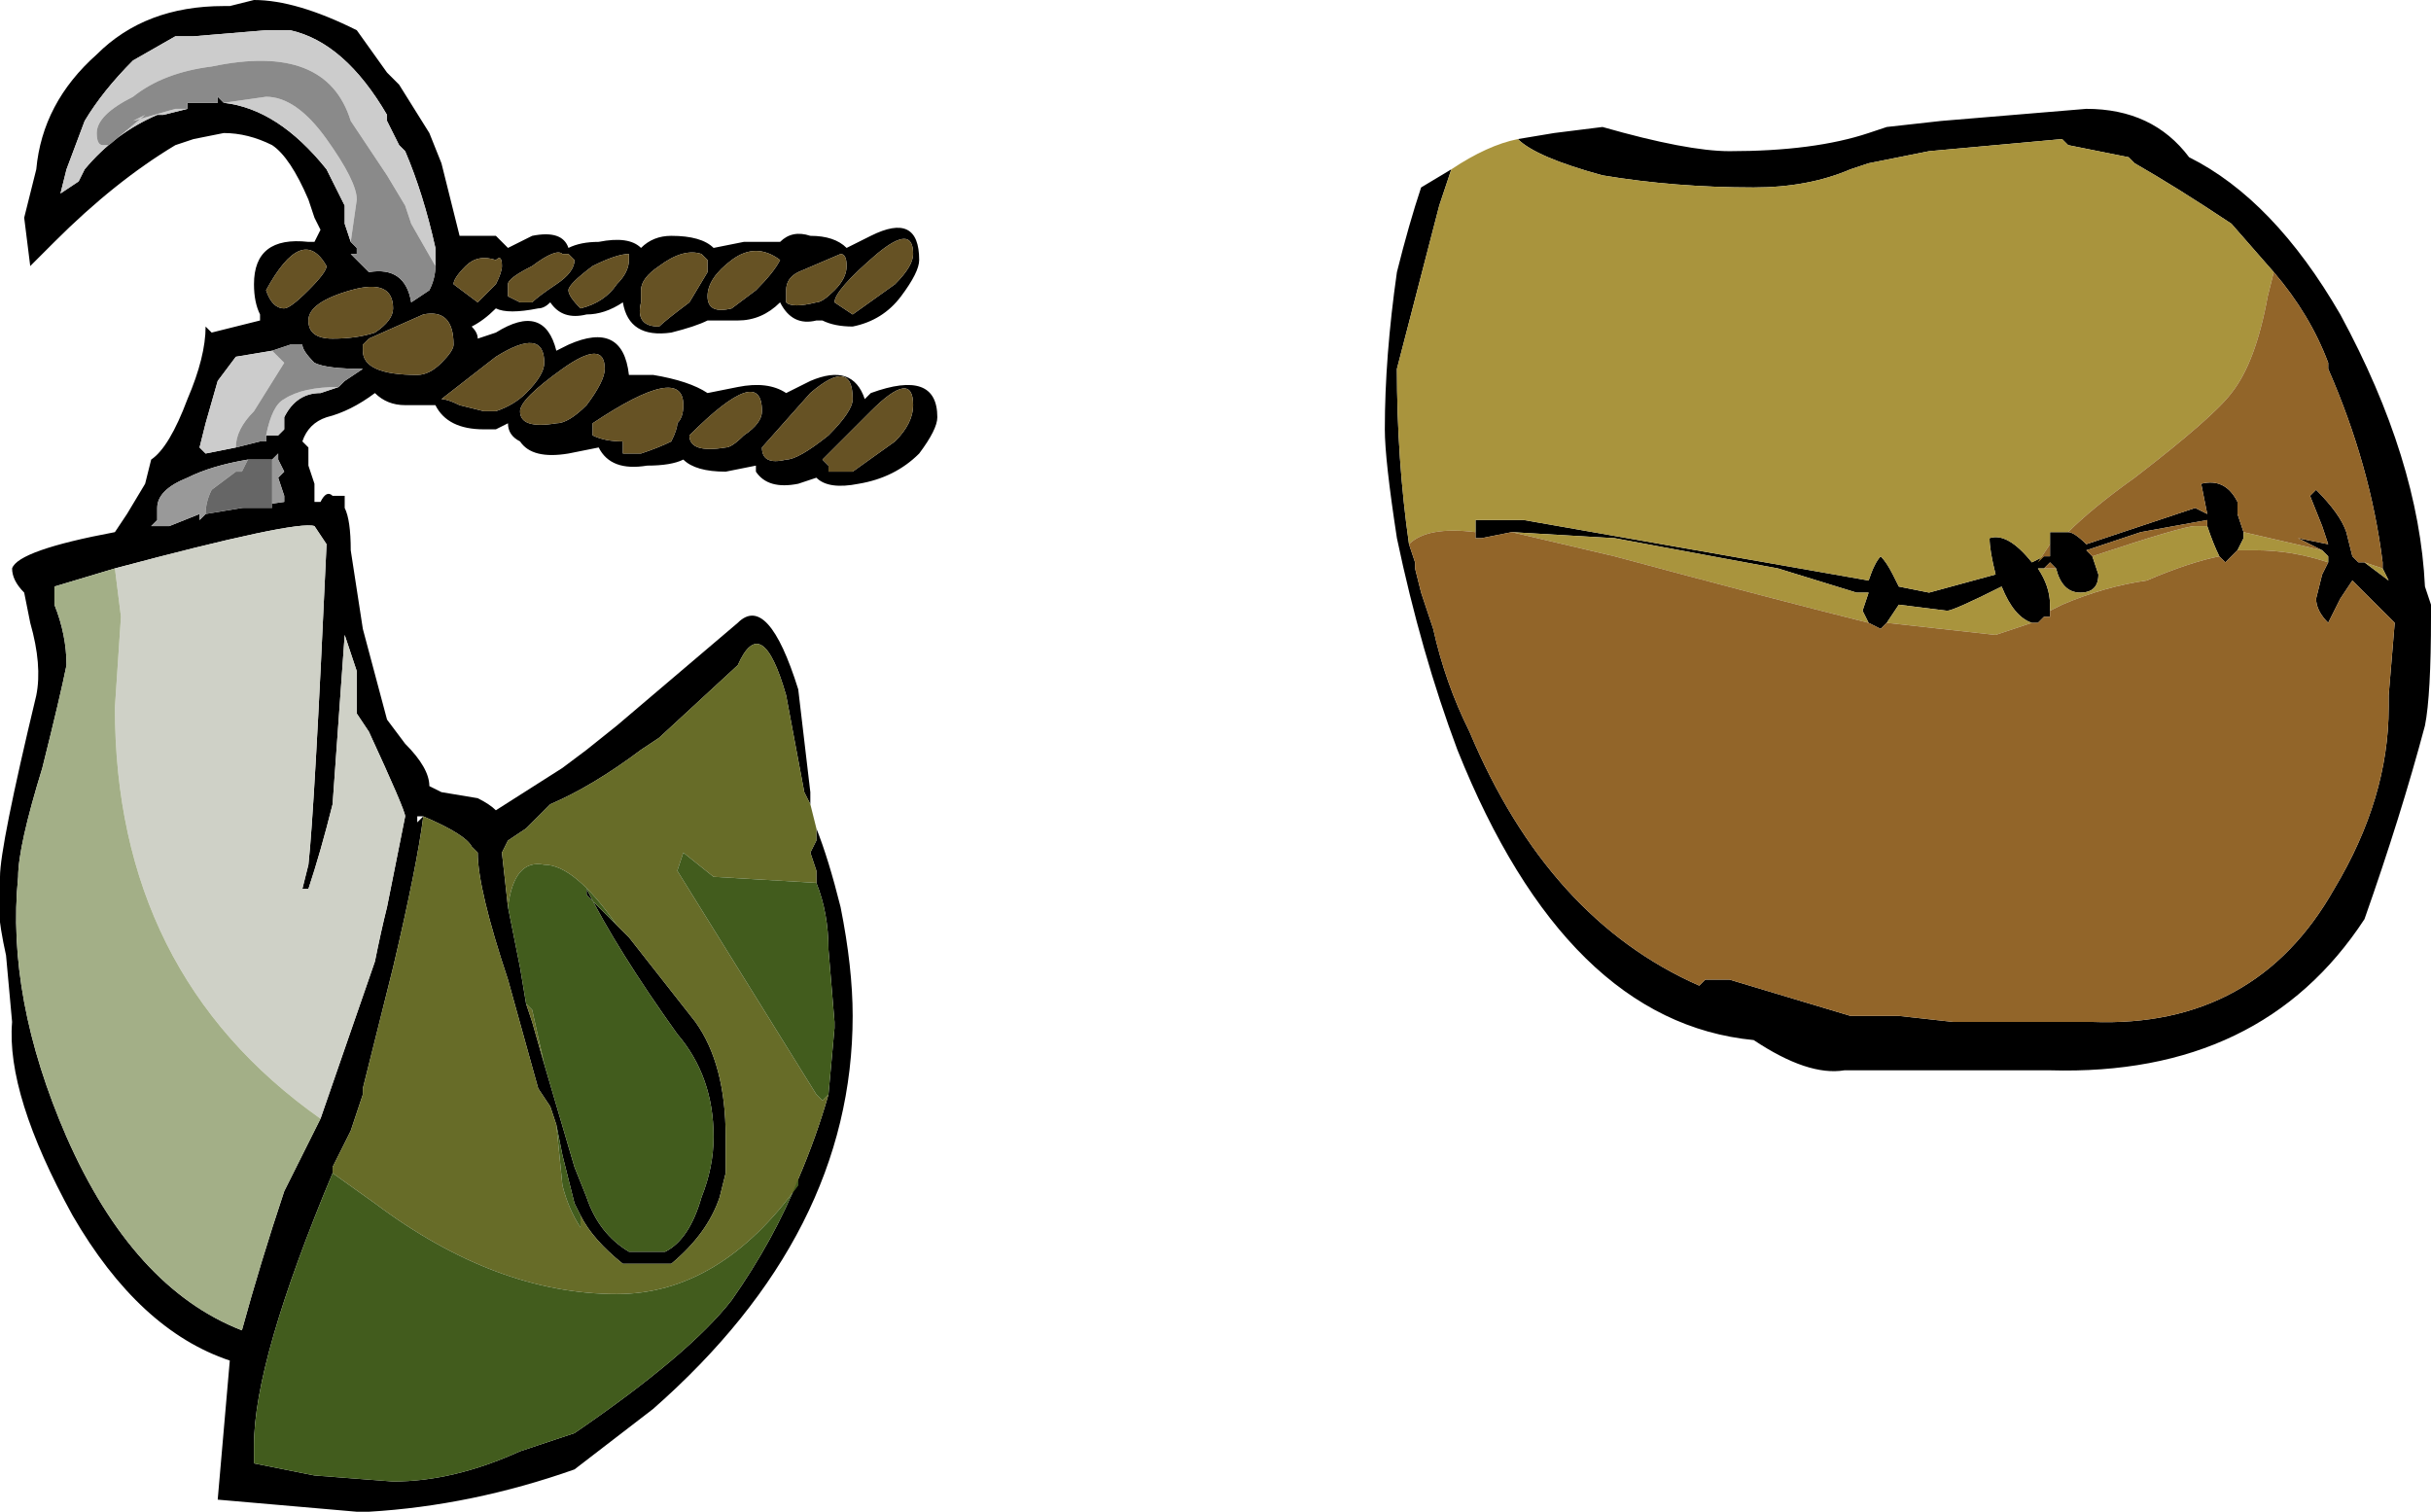 <?xml version="1.0" encoding="UTF-8" standalone="no"?>
<svg xmlns:ffdec="https://www.free-decompiler.com/flash" xmlns:xlink="http://www.w3.org/1999/xlink" ffdec:objectType="shape" height="12.5px" width="20.1px" xmlns="http://www.w3.org/2000/svg">
  <g transform="matrix(1.0, 0.0, 0.0, 1.0, 8.1, 8.85)">
    <path d="M4.45 -7.7 L4.75 -7.75 5.15 -7.8 Q5.85 -7.6 6.2 -7.6 6.9 -7.6 7.35 -7.75 L7.5 -7.8 7.95 -7.85 9.15 -7.95 Q9.7 -7.95 10.0 -7.55 10.7 -7.2 11.25 -6.25 11.9 -5.05 11.95 -4.0 L12.0 -3.85 12.0 -3.75 Q12.0 -3.1 11.95 -2.85 11.75 -2.1 11.45 -1.25 10.6 0.05 8.85 0.0 L7.15 0.0 Q6.85 0.05 6.4 -0.25 4.85 -0.4 3.95 -2.65 3.65 -3.45 3.45 -4.4 3.35 -5.05 3.35 -5.3 3.35 -5.9 3.45 -6.6 3.55 -7.0 3.65 -7.3 L3.9 -7.45 3.8 -7.15 3.45 -5.8 Q3.45 -5.05 3.55 -4.35 L3.6 -4.2 3.6 -4.15 3.65 -3.95 3.75 -3.65 Q3.85 -3.2 4.05 -2.8 4.7 -1.25 5.95 -0.7 L6.0 -0.75 6.2 -0.75 7.2 -0.45 7.6 -0.45 8.05 -0.4 9.2 -0.4 Q10.55 -0.35 11.2 -1.5 11.65 -2.25 11.65 -3.0 L11.65 -3.1 11.7 -3.7 11.35 -4.05 11.25 -3.9 11.15 -3.7 Q11.05 -3.8 11.05 -3.9 L11.1 -4.1 11.15 -4.2 11.15 -4.25 11.1 -4.3 10.9 -4.4 11.15 -4.35 11.1 -4.5 11.0 -4.75 11.05 -4.8 Q11.25 -4.6 11.3 -4.45 L11.35 -4.25 11.4 -4.2 11.45 -4.2 11.65 -4.05 11.6 -4.15 11.6 -4.2 Q11.5 -5.0 11.15 -5.8 L11.15 -5.85 Q11.0 -6.25 10.7 -6.6 L10.35 -7.0 Q9.9 -7.3 9.55 -7.5 L9.5 -7.55 9.0 -7.65 8.95 -7.7 7.85 -7.6 7.35 -7.5 7.2 -7.45 Q6.85 -7.3 6.4 -7.3 5.75 -7.3 5.15 -7.4 4.6 -7.55 4.45 -7.7 M4.1 -4.45 Q4.1 -4.6 4.1 -4.55 L4.5 -4.55 7.35 -4.05 Q7.4 -4.2 7.45 -4.25 7.5 -4.2 7.55 -4.1 L7.6 -4.0 7.85 -3.95 8.4 -4.1 Q8.35 -4.3 8.35 -4.4 8.5 -4.45 8.7 -4.2 L8.8 -4.25 8.85 -4.25 8.85 -4.35 8.85 -4.45 9.0 -4.45 Q9.05 -4.45 9.15 -4.35 L10.05 -4.65 10.15 -4.6 10.1 -4.85 Q10.3 -4.9 10.4 -4.7 L10.4 -4.6 10.45 -4.45 10.45 -4.4 10.4 -4.3 10.3 -4.2 10.25 -4.25 Q10.2 -4.35 10.15 -4.5 L10.15 -4.55 9.6 -4.45 9.15 -4.3 9.2 -4.25 9.25 -4.1 Q9.25 -3.95 9.1 -3.95 8.95 -3.95 8.9 -4.15 L8.85 -4.2 8.8 -4.15 8.75 -4.15 Q8.85 -4.0 8.85 -3.85 L8.85 -3.8 8.85 -3.75 8.8 -3.75 8.75 -3.7 8.7 -3.7 Q8.55 -3.75 8.45 -4.0 8.05 -3.8 8.0 -3.8 L7.6 -3.85 7.5 -3.7 7.45 -3.65 7.35 -3.7 7.3 -3.8 7.35 -3.95 7.25 -3.95 6.6 -4.15 5.25 -4.4 4.4 -4.45 4.15 -4.4 4.1 -4.4 4.1 -4.45 M-1.35 -2.0 Q-1.25 -1.75 -1.15 -1.35 -1.05 -0.85 -1.05 -0.45 -1.05 1.35 -2.7 2.8 L-3.35 3.3 Q-4.2 3.6 -5.05 3.65 L-5.15 3.65 -6.3 3.55 -6.2 2.4 Q-6.95 2.15 -7.5 1.2 -8.05 0.2 -8.0 -0.4 L-8.05 -0.95 Q-8.15 -1.4 -8.1 -1.6 -8.1 -1.85 -7.8 -3.1 -7.75 -3.35 -7.85 -3.7 L-7.9 -3.95 Q-8.0 -4.05 -8.0 -4.15 -7.95 -4.3 -7.15 -4.45 L-7.05 -4.6 -6.9 -4.85 -6.85 -5.05 Q-6.7 -5.15 -6.55 -5.55 -6.4 -5.9 -6.4 -6.15 L-6.35 -6.1 -5.95 -6.2 -5.95 -6.25 Q-6.0 -6.35 -6.0 -6.5 -6.0 -6.9 -5.55 -6.85 L-5.5 -6.85 -5.45 -6.95 -5.5 -7.05 -5.55 -7.2 Q-5.7 -7.55 -5.85 -7.65 -6.05 -7.75 -6.25 -7.75 L-6.5 -7.7 -6.65 -7.65 Q-7.15 -7.35 -7.65 -6.85 L-7.85 -6.65 -7.9 -7.05 -7.8 -7.45 Q-7.75 -8.0 -7.3 -8.4 -6.9 -8.8 -6.25 -8.8 L-6.2 -8.8 -6.0 -8.85 Q-5.65 -8.85 -5.15 -8.6 L-4.9 -8.25 -4.8 -8.15 -4.55 -7.75 -4.45 -7.5 -4.3 -6.9 -4.0 -6.9 -3.9 -6.8 -3.7 -6.9 Q-3.45 -6.95 -3.4 -6.8 -3.3 -6.85 -3.15 -6.85 -2.9 -6.9 -2.8 -6.8 -2.7 -6.9 -2.55 -6.9 -2.3 -6.9 -2.2 -6.8 L-1.95 -6.85 -1.65 -6.85 Q-1.55 -6.95 -1.4 -6.9 -1.2 -6.9 -1.1 -6.8 L-0.9 -6.9 Q-0.5 -7.1 -0.5 -6.7 -0.5 -6.6 -0.65 -6.4 -0.8 -6.2 -1.05 -6.15 -1.2 -6.15 -1.3 -6.2 L-1.35 -6.2 Q-1.55 -6.15 -1.65 -6.35 -1.8 -6.2 -2.0 -6.2 L-2.25 -6.2 Q-2.35 -6.15 -2.55 -6.1 -2.9 -6.05 -2.95 -6.35 -3.1 -6.25 -3.25 -6.25 -3.45 -6.2 -3.55 -6.35 -3.6 -6.3 -3.65 -6.3 -3.9 -6.25 -4.0 -6.3 -4.1 -6.2 -4.2 -6.15 -4.15 -6.1 -4.15 -6.05 L-4.0 -6.1 Q-3.6 -6.35 -3.5 -5.95 L-3.4 -6.0 Q-2.95 -6.2 -2.9 -5.75 L-2.7 -5.75 Q-2.4 -5.7 -2.25 -5.6 L-2.0 -5.65 Q-1.75 -5.7 -1.6 -5.6 L-1.4 -5.7 Q-1.05 -5.85 -0.95 -5.55 L-0.9 -5.6 Q-0.35 -5.8 -0.35 -5.4 -0.35 -5.3 -0.5 -5.1 -0.7 -4.9 -1.0 -4.85 -1.25 -4.8 -1.35 -4.9 L-1.5 -4.85 Q-1.75 -4.8 -1.85 -4.95 L-1.85 -5.0 -2.1 -4.95 Q-2.35 -4.95 -2.45 -5.05 -2.55 -5.0 -2.75 -5.0 -3.05 -4.95 -3.15 -5.15 L-3.4 -5.1 Q-3.7 -5.05 -3.8 -5.2 -3.9 -5.25 -3.9 -5.35 L-4.0 -5.3 -4.1 -5.3 Q-4.4 -5.3 -4.5 -5.5 L-4.75 -5.5 Q-4.9 -5.5 -5.0 -5.6 -5.2 -5.45 -5.4 -5.4 -5.55 -5.35 -5.6 -5.2 L-5.55 -5.15 -5.55 -5.0 -5.5 -4.85 -5.5 -4.7 -5.45 -4.7 Q-5.4 -4.8 -5.35 -4.75 L-5.25 -4.75 -5.25 -4.65 Q-5.2 -4.55 -5.2 -4.3 L-5.1 -3.65 -4.9 -2.9 -4.75 -2.7 Q-4.55 -2.5 -4.55 -2.35 L-4.45 -2.3 -4.15 -2.25 Q-4.05 -2.2 -4.0 -2.15 L-3.45 -2.5 -3.25 -2.65 -3.0 -2.85 -2.0 -3.7 Q-1.75 -3.95 -1.5 -3.15 L-1.4 -2.3 -1.4 -2.2 -1.45 -2.3 -1.6 -3.1 Q-1.8 -3.8 -2.0 -3.35 L-2.65 -2.75 -2.8 -2.65 Q-3.2 -2.35 -3.55 -2.2 L-3.75 -2.0 -3.9 -1.9 -3.95 -1.8 -3.9 -1.35 -3.8 -0.85 -3.75 -0.55 -3.7 -0.4 -3.6 -0.05 -3.35 0.8 -3.25 1.05 Q-3.15 1.35 -2.9 1.5 L-2.6 1.5 Q-2.4 1.4 -2.3 1.05 -2.2 0.8 -2.2 0.55 -2.2 0.05 -2.5 -0.3 -3.0 -1.0 -3.25 -1.5 L-3.25 -1.45 -2.9 -1.1 -2.35 -0.4 Q-2.1 -0.05 -2.1 0.55 L-2.1 0.85 -2.15 1.05 Q-2.25 1.35 -2.55 1.6 L-2.95 1.6 Q-3.2 1.4 -3.3 1.2 L-3.35 1.1 -3.45 0.7 -3.5 0.45 -3.55 0.3 -3.65 0.15 -3.9 -0.75 Q-4.15 -1.5 -4.15 -1.8 L-4.2 -1.85 Q-4.25 -1.95 -4.6 -2.1 -4.65 -1.7 -4.85 -0.85 L-5.1 0.15 -5.1 0.2 -5.2 0.5 -5.35 0.8 -5.35 0.85 Q-6.0 2.4 -6.0 3.1 L-6.0 3.25 -5.5 3.35 -4.85 3.4 Q-4.35 3.4 -3.8 3.15 L-3.35 3.0 Q-2.4 2.35 -2.05 1.9 -1.7 1.4 -1.5 0.9 -1.35 0.55 -1.25 0.2 L-1.2 -0.35 -1.2 -0.4 -1.25 -1.0 Q-1.25 -1.3 -1.35 -1.55 L-1.35 -1.65 -1.4 -1.8 -1.35 -1.9 -1.35 -2.0 M-6.25 -8.0 Q-5.8 -7.95 -5.4 -7.45 L-5.25 -7.15 -5.25 -7.0 -5.2 -6.85 -5.15 -6.8 -5.15 -6.75 -5.2 -6.75 -5.05 -6.6 Q-4.75 -6.65 -4.7 -6.35 L-4.55 -6.45 Q-4.5 -6.55 -4.5 -6.65 L-4.5 -6.8 Q-4.6 -7.25 -4.75 -7.6 L-4.8 -7.65 -4.9 -7.85 -4.9 -7.9 Q-5.25 -8.5 -5.7 -8.6 L-5.9 -8.6 -6.5 -8.55 -6.65 -8.55 -7.0 -8.35 Q-7.25 -8.1 -7.4 -7.85 L-7.55 -7.45 -7.6 -7.25 -7.45 -7.35 -7.4 -7.45 Q-7.15 -7.75 -6.8 -7.9 L-6.75 -7.9 -6.55 -7.95 -6.55 -8.0 -6.3 -8.0 -6.3 -8.05 -6.25 -8.0 M-5.85 -5.95 L-6.15 -5.9 -6.3 -5.7 -6.4 -5.35 -6.45 -5.15 -6.4 -5.1 -6.15 -5.15 -5.95 -5.2 -5.9 -5.2 -5.9 -5.25 -5.8 -5.25 -5.75 -5.3 -5.75 -5.4 Q-5.65 -5.6 -5.45 -5.6 L-5.3 -5.65 -5.25 -5.7 -5.1 -5.8 Q-5.4 -5.8 -5.5 -5.85 -5.6 -5.95 -5.6 -6.0 L-5.7 -6.0 -5.85 -5.95 M-7.15 -4.15 L-7.65 -4.0 -7.65 -3.85 Q-7.55 -3.6 -7.55 -3.35 -7.6 -3.1 -7.75 -2.5 -7.95 -1.85 -7.95 -1.6 -8.05 -0.6 -7.55 0.55 -7.0 1.8 -6.1 2.15 -5.95 1.6 -5.75 1.0 L-5.45 0.4 -5.0 -0.9 Q-4.95 -1.15 -4.9 -1.35 L-4.75 -2.1 Q-4.75 -2.15 -5.05 -2.8 L-5.15 -2.95 -5.15 -3.3 -5.25 -3.6 -5.35 -2.2 Q-5.45 -1.8 -5.55 -1.5 L-5.6 -1.5 -5.55 -1.7 Q-5.5 -2.15 -5.4 -4.35 L-5.5 -4.5 Q-5.65 -4.55 -7.15 -4.15 M-6.05 -5.05 Q-6.35 -5.0 -6.55 -4.9 -6.8 -4.8 -6.8 -4.65 L-6.8 -4.55 -6.85 -4.5 -6.7 -4.5 -6.45 -4.6 -6.45 -4.55 -6.4 -4.6 -6.1 -4.65 -5.75 -4.7 -5.75 -4.75 -5.8 -4.9 -5.75 -4.95 -5.8 -5.05 -5.8 -5.1 -5.85 -5.05 -6.05 -5.05 M-3.35 -6.7 L-3.4 -6.75 -3.45 -6.75 Q-3.5 -6.8 -3.7 -6.65 -3.9 -6.55 -3.9 -6.5 L-3.9 -6.4 -3.8 -6.35 -3.7 -6.35 Q-3.65 -6.4 -3.5 -6.5 -3.35 -6.6 -3.35 -6.7 M-2.9 -6.75 Q-3.0 -6.75 -3.2 -6.65 -3.4 -6.5 -3.4 -6.45 -3.4 -6.4 -3.3 -6.3 -3.1 -6.35 -3.0 -6.5 -2.9 -6.6 -2.9 -6.7 -2.9 -6.8 -2.9 -6.75 M-2.1 -5.15 Q-2.05 -5.15 -1.95 -5.25 -1.8 -5.35 -1.8 -5.45 -1.8 -5.85 -2.4 -5.25 -2.4 -5.1 -2.1 -5.15 M-2.5 -5.35 Q-2.45 -5.4 -2.45 -5.5 -2.45 -5.85 -3.2 -5.35 L-3.2 -5.25 Q-3.1 -5.2 -2.95 -5.2 L-2.95 -5.1 Q-2.9 -5.1 -2.8 -5.1 -2.65 -5.15 -2.55 -5.2 -2.5 -5.3 -2.5 -5.35 M-2.3 -6.75 Q-2.45 -6.8 -2.65 -6.65 -2.8 -6.55 -2.8 -6.45 L-2.8 -6.35 Q-2.85 -6.15 -2.65 -6.15 -2.6 -6.2 -2.4 -6.35 L-2.25 -6.6 -2.25 -6.7 -2.3 -6.75 M-2.05 -6.3 L-1.85 -6.45 Q-1.7 -6.6 -1.65 -6.7 -1.85 -6.85 -2.05 -6.7 -2.25 -6.55 -2.25 -6.4 -2.25 -6.25 -2.05 -6.3 M-0.55 -5.5 Q-0.55 -5.8 -0.9 -5.45 L-1.3 -5.05 -1.25 -5.0 -1.25 -4.95 -1.05 -4.95 -0.7 -5.2 Q-0.55 -5.35 -0.55 -5.5 M-1.05 -5.55 Q-1.05 -5.9 -1.4 -5.6 L-1.8 -5.15 Q-1.8 -5.0 -1.6 -5.05 -1.5 -5.05 -1.25 -5.25 -1.05 -5.45 -1.05 -5.55 M-1.2 -6.45 Q-1.1 -6.55 -1.1 -6.65 -1.1 -6.75 -1.15 -6.75 L-1.5 -6.6 Q-1.6 -6.55 -1.6 -6.45 L-1.6 -6.35 Q-1.55 -6.3 -1.35 -6.35 -1.3 -6.35 -1.2 -6.45 M-0.7 -6.5 Q-0.55 -6.65 -0.55 -6.75 -0.55 -7.0 -0.85 -6.75 -1.2 -6.45 -1.2 -6.35 L-1.05 -6.25 -0.7 -6.5 M-4.0 -6.7 Q-4.15 -6.75 -4.25 -6.65 -4.35 -6.55 -4.35 -6.5 L-4.15 -6.35 -4.0 -6.5 Q-3.95 -6.6 -3.95 -6.65 -3.95 -6.75 -4.0 -6.7 M-5.1 -6.0 L-5.1 -5.95 Q-5.1 -5.75 -4.65 -5.75 -4.55 -5.75 -4.45 -5.85 -4.35 -5.95 -4.35 -6.0 -4.35 -6.3 -4.6 -6.25 L-5.05 -6.05 -5.1 -6.0 M-5.2 -6.45 Q-5.55 -6.35 -5.55 -6.2 -5.55 -6.05 -5.35 -6.05 -5.15 -6.05 -5.0 -6.1 -4.85 -6.2 -4.85 -6.3 -4.85 -6.55 -5.2 -6.45 M-5.75 -6.3 Q-5.7 -6.3 -5.55 -6.45 -5.4 -6.6 -5.4 -6.65 -5.6 -7.0 -5.9 -6.45 -5.85 -6.3 -5.75 -6.3 M-3.1 -5.8 Q-3.1 -6.05 -3.45 -5.8 -3.8 -5.55 -3.8 -5.45 -3.8 -5.3 -3.5 -5.35 -3.4 -5.35 -3.25 -5.5 -3.1 -5.7 -3.1 -5.8 M-4.3 -5.5 L-4.1 -5.45 -4.0 -5.45 Q-3.85 -5.5 -3.75 -5.6 -3.6 -5.75 -3.6 -5.85 -3.6 -6.15 -4.0 -5.9 L-4.45 -5.55 Q-4.4 -5.55 -4.3 -5.5 M-4.65 -2.1 L-4.65 -2.05 -4.6 -2.1 -4.65 -2.1" fill="#000000" fill-rule="evenodd" stroke="none"/>
    <path d="M-1.35 -2.0 L-1.35 -1.9 -1.4 -1.8 -1.35 -1.65 -1.35 -1.55 -2.2 -1.6 -2.45 -1.8 -2.5 -1.65 -1.35 0.2 -1.3 0.25 -1.25 0.2 Q-1.35 0.55 -1.5 0.9 L-1.5 0.95 Q-2.15 1.85 -3.0 1.85 -4.0 1.85 -5.0 1.1 L-5.35 0.85 -5.35 0.8 -5.2 0.5 -5.1 0.2 -5.1 0.15 -4.85 -0.85 Q-4.65 -1.7 -4.6 -2.1 -4.25 -1.95 -4.2 -1.85 L-4.15 -1.8 Q-4.15 -1.5 -3.9 -0.75 L-3.65 0.15 -3.55 0.3 -3.5 0.45 -3.45 0.95 Q-3.4 1.15 -3.3 1.3 L-3.3 1.2 Q-3.2 1.4 -2.95 1.6 L-2.55 1.6 Q-2.25 1.35 -2.15 1.05 L-2.1 0.85 -2.1 0.55 Q-2.1 -0.05 -2.35 -0.4 L-2.9 -1.1 -3.0 -1.2 Q-3.35 -1.7 -3.6 -1.7 -3.85 -1.75 -3.9 -1.35 L-3.95 -1.8 -3.9 -1.9 -3.75 -2.0 -3.55 -2.2 Q-3.2 -2.35 -2.8 -2.65 L-2.65 -2.75 -2.0 -3.35 Q-1.8 -3.8 -1.6 -3.1 L-1.45 -2.3 -1.4 -2.2 -1.35 -2.0 M-3.6 -0.05 L-3.7 -0.4 -3.75 -0.55 -3.7 -0.5 -3.6 -0.05" fill="#676c28" fill-rule="evenodd" stroke="none"/>
    <path d="M-6.25 -8.0 L-5.9 -8.05 Q-5.65 -8.05 -5.4 -7.7 -5.15 -7.35 -5.15 -7.2 L-5.2 -6.85 -5.25 -7.0 -5.25 -7.15 -5.4 -7.45 Q-5.8 -7.95 -6.25 -8.0 M-4.5 -6.65 L-4.7 -7.0 -4.75 -7.15 -4.9 -7.4 -5.2 -7.85 Q-5.4 -8.5 -6.35 -8.3 -6.75 -8.25 -7.0 -8.05 -7.3 -7.9 -7.3 -7.75 -7.3 -7.65 -7.25 -7.65 L-7.2 -7.65 -6.9 -7.9 -7.0 -7.85 -6.65 -7.95 -6.55 -7.95 -6.75 -7.9 -6.8 -7.9 Q-7.15 -7.75 -7.4 -7.45 L-7.45 -7.35 -7.6 -7.25 -7.55 -7.45 -7.4 -7.85 Q-7.25 -8.1 -7.0 -8.35 L-6.65 -8.55 -6.5 -8.55 -5.9 -8.6 -5.7 -8.6 Q-5.25 -8.5 -4.9 -7.9 L-4.9 -7.85 -4.8 -7.65 -4.75 -7.6 Q-4.6 -7.25 -4.5 -6.8 L-4.5 -6.65 M-6.15 -5.15 L-6.4 -5.1 -6.45 -5.15 -6.4 -5.35 -6.3 -5.7 -6.15 -5.9 -5.85 -5.95 -5.75 -5.85 -6.0 -5.45 Q-6.15 -5.3 -6.15 -5.15 M-5.3 -5.65 L-5.45 -5.6 Q-5.65 -5.6 -5.75 -5.4 L-5.75 -5.3 -5.8 -5.25 -5.9 -5.25 -5.9 -5.2 -5.9 -5.25 Q-5.85 -5.5 -5.75 -5.55 -5.6 -5.65 -5.3 -5.65" fill="#cccccc" fill-rule="evenodd" stroke="none"/>
    <path d="M4.45 -7.7 Q4.6 -7.55 5.15 -7.4 5.75 -7.3 6.4 -7.3 6.85 -7.3 7.2 -7.45 L7.35 -7.5 7.85 -7.6 8.95 -7.7 9.0 -7.65 9.5 -7.55 9.55 -7.5 Q9.9 -7.3 10.35 -7.0 L10.7 -6.6 10.65 -6.4 Q10.55 -5.85 10.35 -5.6 10.2 -5.4 9.55 -4.9 9.2 -4.65 9.0 -4.45 L8.85 -4.45 8.85 -4.35 8.75 -4.2 8.8 -4.25 8.7 -4.2 Q8.5 -4.45 8.35 -4.4 8.35 -4.3 8.4 -4.1 L7.85 -3.95 7.6 -4.0 7.55 -4.1 Q7.5 -4.2 7.45 -4.25 7.4 -4.2 7.35 -4.05 L4.5 -4.55 4.1 -4.55 Q4.1 -4.6 4.1 -4.45 3.7 -4.5 3.55 -4.35 3.45 -5.05 3.45 -5.8 L3.8 -7.15 3.9 -7.45 Q4.2 -7.65 4.45 -7.7 M11.6 -4.15 L11.65 -4.05 11.45 -4.2 11.6 -4.15 M11.1 -4.3 L11.15 -4.25 11.15 -4.2 Q10.85 -4.3 10.55 -4.3 L10.4 -4.3 10.45 -4.4 10.45 -4.45 11.1 -4.3 M4.4 -4.45 L5.25 -4.4 6.6 -4.15 7.25 -3.95 7.35 -3.95 7.3 -3.8 7.35 -3.7 Q6.55 -3.9 5.25 -4.25 L4.4 -4.45 M7.5 -3.7 L7.6 -3.85 8.0 -3.8 Q8.05 -3.8 8.45 -4.0 8.55 -3.75 8.7 -3.7 L8.4 -3.6 7.5 -3.7 M8.85 -3.8 L8.85 -3.85 Q8.85 -4.0 8.75 -4.15 L8.8 -4.15 8.9 -4.15 Q8.95 -3.95 9.1 -3.95 9.25 -3.95 9.25 -4.1 L9.2 -4.25 Q9.95 -4.5 10.05 -4.5 L10.15 -4.5 Q10.2 -4.35 10.25 -4.25 10.0 -4.2 9.65 -4.05 9.3 -4.0 8.95 -3.85 L8.85 -3.8 M3.6 -4.2 L3.6 -4.2" fill="#a9943d" fill-rule="evenodd" stroke="none"/>
    <path d="M10.7 -6.6 Q11.0 -6.25 11.15 -5.85 L11.15 -5.8 Q11.5 -5.0 11.6 -4.2 L11.6 -4.15 11.45 -4.2 11.4 -4.2 11.35 -4.25 11.3 -4.45 Q11.25 -4.6 11.05 -4.8 L11.0 -4.75 11.1 -4.5 11.15 -4.35 10.9 -4.4 11.1 -4.3 10.45 -4.45 10.4 -4.6 10.4 -4.7 Q10.3 -4.9 10.1 -4.85 L10.15 -4.6 10.05 -4.65 9.15 -4.35 Q9.05 -4.45 9.0 -4.45 9.2 -4.65 9.55 -4.9 10.2 -5.4 10.35 -5.6 10.55 -5.85 10.65 -6.4 L10.7 -6.6 M11.15 -4.2 L11.1 -4.1 11.05 -3.9 Q11.05 -3.8 11.15 -3.7 L11.25 -3.9 11.35 -4.05 11.7 -3.7 11.65 -3.1 11.65 -3.0 Q11.65 -2.25 11.2 -1.5 10.55 -0.35 9.2 -0.4 L8.05 -0.4 7.6 -0.45 7.2 -0.45 6.2 -0.75 6.0 -0.75 5.95 -0.7 Q4.7 -1.25 4.05 -2.8 3.85 -3.2 3.75 -3.65 L3.65 -3.95 3.6 -4.15 3.6 -4.2 3.55 -4.35 Q3.7 -4.5 4.1 -4.45 L4.1 -4.4 4.15 -4.4 4.4 -4.45 5.25 -4.25 Q6.55 -3.9 7.35 -3.7 L7.45 -3.65 7.5 -3.7 8.4 -3.6 8.7 -3.7 8.75 -3.7 8.8 -3.75 8.85 -3.75 8.85 -3.8 8.95 -3.85 Q9.3 -4.0 9.65 -4.05 10.0 -4.2 10.25 -4.25 L10.3 -4.2 10.4 -4.3 10.55 -4.3 Q10.85 -4.3 11.15 -4.2 M8.8 -4.25 L8.75 -4.2 8.85 -4.35 8.85 -4.25 8.8 -4.25 M8.8 -4.15 L8.85 -4.2 8.9 -4.15 8.8 -4.15 M9.2 -4.25 L9.15 -4.3 9.6 -4.45 10.15 -4.55 10.15 -4.5 10.05 -4.5 Q9.95 -4.5 9.2 -4.25 M3.6 -4.2 L3.6 -4.2" fill="#926529" fill-rule="evenodd" stroke="none"/>
    <path d="M-0.7 -6.5 L-1.05 -6.25 -1.2 -6.35 Q-1.2 -6.45 -0.85 -6.75 -0.55 -7.0 -0.55 -6.75 -0.55 -6.65 -0.7 -6.5 M-1.2 -6.45 Q-1.3 -6.35 -1.35 -6.35 -1.55 -6.3 -1.6 -6.35 L-1.6 -6.45 Q-1.6 -6.55 -1.5 -6.6 L-1.15 -6.75 Q-1.1 -6.75 -1.1 -6.65 -1.1 -6.55 -1.2 -6.45 M-1.05 -5.55 Q-1.05 -5.45 -1.25 -5.25 -1.5 -5.05 -1.6 -5.05 -1.8 -5.0 -1.8 -5.15 L-1.4 -5.6 Q-1.05 -5.9 -1.05 -5.55 M-0.55 -5.5 Q-0.55 -5.35 -0.7 -5.2 L-1.05 -4.95 -1.25 -4.95 -1.25 -5.0 -1.3 -5.05 -0.9 -5.45 Q-0.55 -5.8 -0.55 -5.5 M-2.05 -6.3 Q-2.25 -6.25 -2.25 -6.4 -2.25 -6.55 -2.05 -6.7 -1.85 -6.85 -1.65 -6.7 -1.7 -6.6 -1.85 -6.45 L-2.05 -6.3 M-2.3 -6.75 L-2.25 -6.7 -2.25 -6.6 -2.4 -6.35 Q-2.6 -6.2 -2.65 -6.15 -2.85 -6.15 -2.8 -6.35 L-2.8 -6.45 Q-2.8 -6.55 -2.65 -6.65 -2.45 -6.8 -2.3 -6.75 M-2.5 -5.35 Q-2.5 -5.3 -2.55 -5.2 -2.65 -5.15 -2.8 -5.1 -2.9 -5.1 -2.95 -5.1 L-2.95 -5.2 Q-3.1 -5.2 -3.2 -5.25 L-3.2 -5.35 Q-2.45 -5.85 -2.45 -5.5 -2.45 -5.4 -2.5 -5.35 M-2.1 -5.15 Q-2.4 -5.1 -2.4 -5.25 -1.8 -5.85 -1.8 -5.45 -1.8 -5.35 -1.95 -5.25 -2.05 -5.15 -2.1 -5.15 M-2.9 -6.75 Q-2.9 -6.8 -2.9 -6.7 -2.9 -6.6 -3.0 -6.5 -3.1 -6.35 -3.3 -6.3 -3.4 -6.4 -3.4 -6.45 -3.4 -6.5 -3.2 -6.65 -3.0 -6.75 -2.9 -6.75 M-3.35 -6.7 Q-3.35 -6.6 -3.5 -6.5 -3.65 -6.4 -3.7 -6.35 L-3.8 -6.35 -3.9 -6.4 -3.9 -6.5 Q-3.9 -6.55 -3.7 -6.65 -3.5 -6.8 -3.45 -6.75 L-3.4 -6.75 -3.35 -6.7 M-4.0 -6.7 Q-3.95 -6.75 -3.95 -6.65 -3.95 -6.6 -4.0 -6.5 L-4.15 -6.35 -4.35 -6.5 Q-4.35 -6.55 -4.25 -6.65 -4.15 -6.75 -4.0 -6.7 M-4.3 -5.5 Q-4.4 -5.55 -4.45 -5.55 L-4.0 -5.9 Q-3.6 -6.15 -3.6 -5.85 -3.6 -5.75 -3.75 -5.6 -3.85 -5.5 -4.0 -5.45 L-4.1 -5.45 -4.3 -5.5 M-3.1 -5.8 Q-3.1 -5.7 -3.25 -5.5 -3.4 -5.35 -3.5 -5.35 -3.8 -5.3 -3.8 -5.45 -3.8 -5.55 -3.45 -5.8 -3.1 -6.05 -3.1 -5.8 M-5.75 -6.3 Q-5.85 -6.3 -5.9 -6.45 -5.6 -7.0 -5.4 -6.65 -5.4 -6.6 -5.55 -6.45 -5.7 -6.3 -5.75 -6.3 M-5.2 -6.45 Q-4.85 -6.55 -4.85 -6.3 -4.85 -6.2 -5.0 -6.1 -5.15 -6.05 -5.35 -6.05 -5.55 -6.05 -5.55 -6.2 -5.55 -6.35 -5.2 -6.45 M-5.1 -6.0 L-5.05 -6.05 -4.6 -6.25 Q-4.35 -6.3 -4.35 -6.0 -4.35 -5.95 -4.45 -5.85 -4.55 -5.75 -4.65 -5.75 -5.1 -5.75 -5.1 -5.95 L-5.1 -6.0" fill="#665224" fill-rule="evenodd" stroke="none"/>
    <path d="M-6.05 -5.05 L-6.1 -4.95 -6.15 -4.95 -6.35 -4.8 Q-6.4 -4.7 -6.4 -4.6 L-6.45 -4.55 -6.45 -4.6 -6.7 -4.5 -6.85 -4.5 -6.8 -4.55 -6.8 -4.65 Q-6.8 -4.8 -6.55 -4.9 -6.35 -5.0 -6.05 -5.05 M-6.1 -4.65 L-5.85 -4.65 -5.85 -4.75 Q-5.85 -4.95 -5.85 -5.05 L-5.8 -5.1 -5.8 -5.05 -5.75 -4.95 -5.8 -4.9 -5.75 -4.75 -5.75 -4.7 -6.1 -4.65" fill="#999999" fill-rule="evenodd" stroke="none"/>
    <path d="M-5.45 0.4 Q-7.15 -0.8 -7.15 -3.0 L-7.1 -3.75 -7.15 -4.15 Q-5.65 -4.55 -5.5 -4.5 L-5.4 -4.35 Q-5.5 -2.15 -5.55 -1.7 L-5.6 -1.5 -5.55 -1.5 Q-5.45 -1.8 -5.35 -2.2 L-5.25 -3.6 -5.15 -3.3 -5.15 -2.95 -5.05 -2.8 Q-4.75 -2.15 -4.75 -2.1 L-4.9 -1.35 Q-4.95 -1.15 -5.0 -0.9 L-5.45 0.4" fill="#cfd1c7" fill-rule="evenodd" stroke="none"/>
    <path d="M-5.45 0.4 L-5.75 1.0 Q-5.95 1.6 -6.1 2.15 -7.0 1.8 -7.55 0.55 -8.05 -0.6 -7.95 -1.6 -7.95 -1.85 -7.75 -2.5 -7.6 -3.1 -7.55 -3.35 -7.55 -3.6 -7.65 -3.85 L-7.65 -4.0 -7.15 -4.15 -7.1 -3.75 -7.15 -3.0 Q-7.15 -0.8 -5.45 0.4" fill="#a3af87" fill-rule="evenodd" stroke="none"/>
    <path d="M-1.35 -1.55 Q-1.25 -1.3 -1.25 -1.0 L-1.2 -0.4 -1.2 -0.35 -1.25 0.2 -1.3 0.25 -1.35 0.2 -2.5 -1.65 -2.45 -1.8 -2.2 -1.6 -1.35 -1.55 M-1.5 0.9 Q-1.7 1.4 -2.05 1.9 -2.4 2.35 -3.35 3.0 L-3.8 3.15 Q-4.35 3.4 -4.85 3.4 L-5.5 3.35 -6.0 3.25 -6.0 3.1 Q-6.0 2.4 -5.35 0.85 L-5.0 1.1 Q-4.0 1.85 -3.0 1.85 -2.15 1.85 -1.5 0.95 L-1.5 0.9 M-3.5 0.45 L-3.45 0.7 -3.35 1.1 -3.3 1.2 -3.3 1.3 Q-3.4 1.15 -3.45 0.95 L-3.5 0.45 M-2.1 0.85 L-2.1 0.55 -2.1 0.85 M-2.9 -1.1 L-3.25 -1.45 -3.25 -1.5 Q-3.0 -1.0 -2.5 -0.3 -2.2 0.05 -2.2 0.55 -2.2 0.8 -2.3 1.05 -2.4 1.4 -2.6 1.5 L-2.9 1.5 Q-3.15 1.35 -3.25 1.05 L-3.35 0.8 -3.6 -0.05 -3.7 -0.5 -3.75 -0.55 -3.8 -0.85 -3.9 -1.35 Q-3.85 -1.75 -3.6 -1.7 -3.35 -1.7 -3.0 -1.2 L-2.9 -1.1" fill="#425c1d" fill-rule="evenodd" stroke="none"/>
    <path d="M-5.2 -6.85 L-5.15 -7.2 Q-5.15 -7.35 -5.4 -7.7 -5.65 -8.05 -5.9 -8.05 L-6.25 -8.0 -6.3 -8.05 -6.3 -8.0 -6.55 -8.0 -6.55 -7.95 -6.65 -7.95 -7.0 -7.85 -6.9 -7.9 -7.2 -7.65 -7.25 -7.65 Q-7.3 -7.65 -7.3 -7.75 -7.3 -7.9 -7.0 -8.05 -6.75 -8.25 -6.35 -8.3 -5.4 -8.5 -5.2 -7.85 L-4.9 -7.4 -4.75 -7.15 -4.7 -7.0 -4.5 -6.65 Q-4.5 -6.55 -4.55 -6.45 L-4.7 -6.35 Q-4.75 -6.65 -5.05 -6.6 L-5.2 -6.75 -5.15 -6.75 -5.15 -6.8 -5.2 -6.85 M-6.15 -5.15 Q-6.15 -5.3 -6.0 -5.45 L-5.75 -5.85 -5.85 -5.95 -5.7 -6.0 -5.6 -6.0 Q-5.6 -5.95 -5.5 -5.85 -5.4 -5.8 -5.1 -5.8 L-5.25 -5.7 -5.3 -5.65 Q-5.6 -5.65 -5.75 -5.55 -5.85 -5.5 -5.9 -5.25 L-5.9 -5.2 -5.95 -5.2 -6.15 -5.15" fill="#8a8a8a" fill-rule="evenodd" stroke="none"/>
    <path d="M-6.4 -4.6 Q-6.4 -4.7 -6.35 -4.8 L-6.15 -4.95 -6.1 -4.95 -6.05 -5.05 -5.85 -5.05 Q-5.85 -4.95 -5.85 -4.75 L-5.85 -4.65 -6.1 -4.65 -6.4 -4.6" fill="#666666" fill-rule="evenodd" stroke="none"/>
  </g>
</svg>
